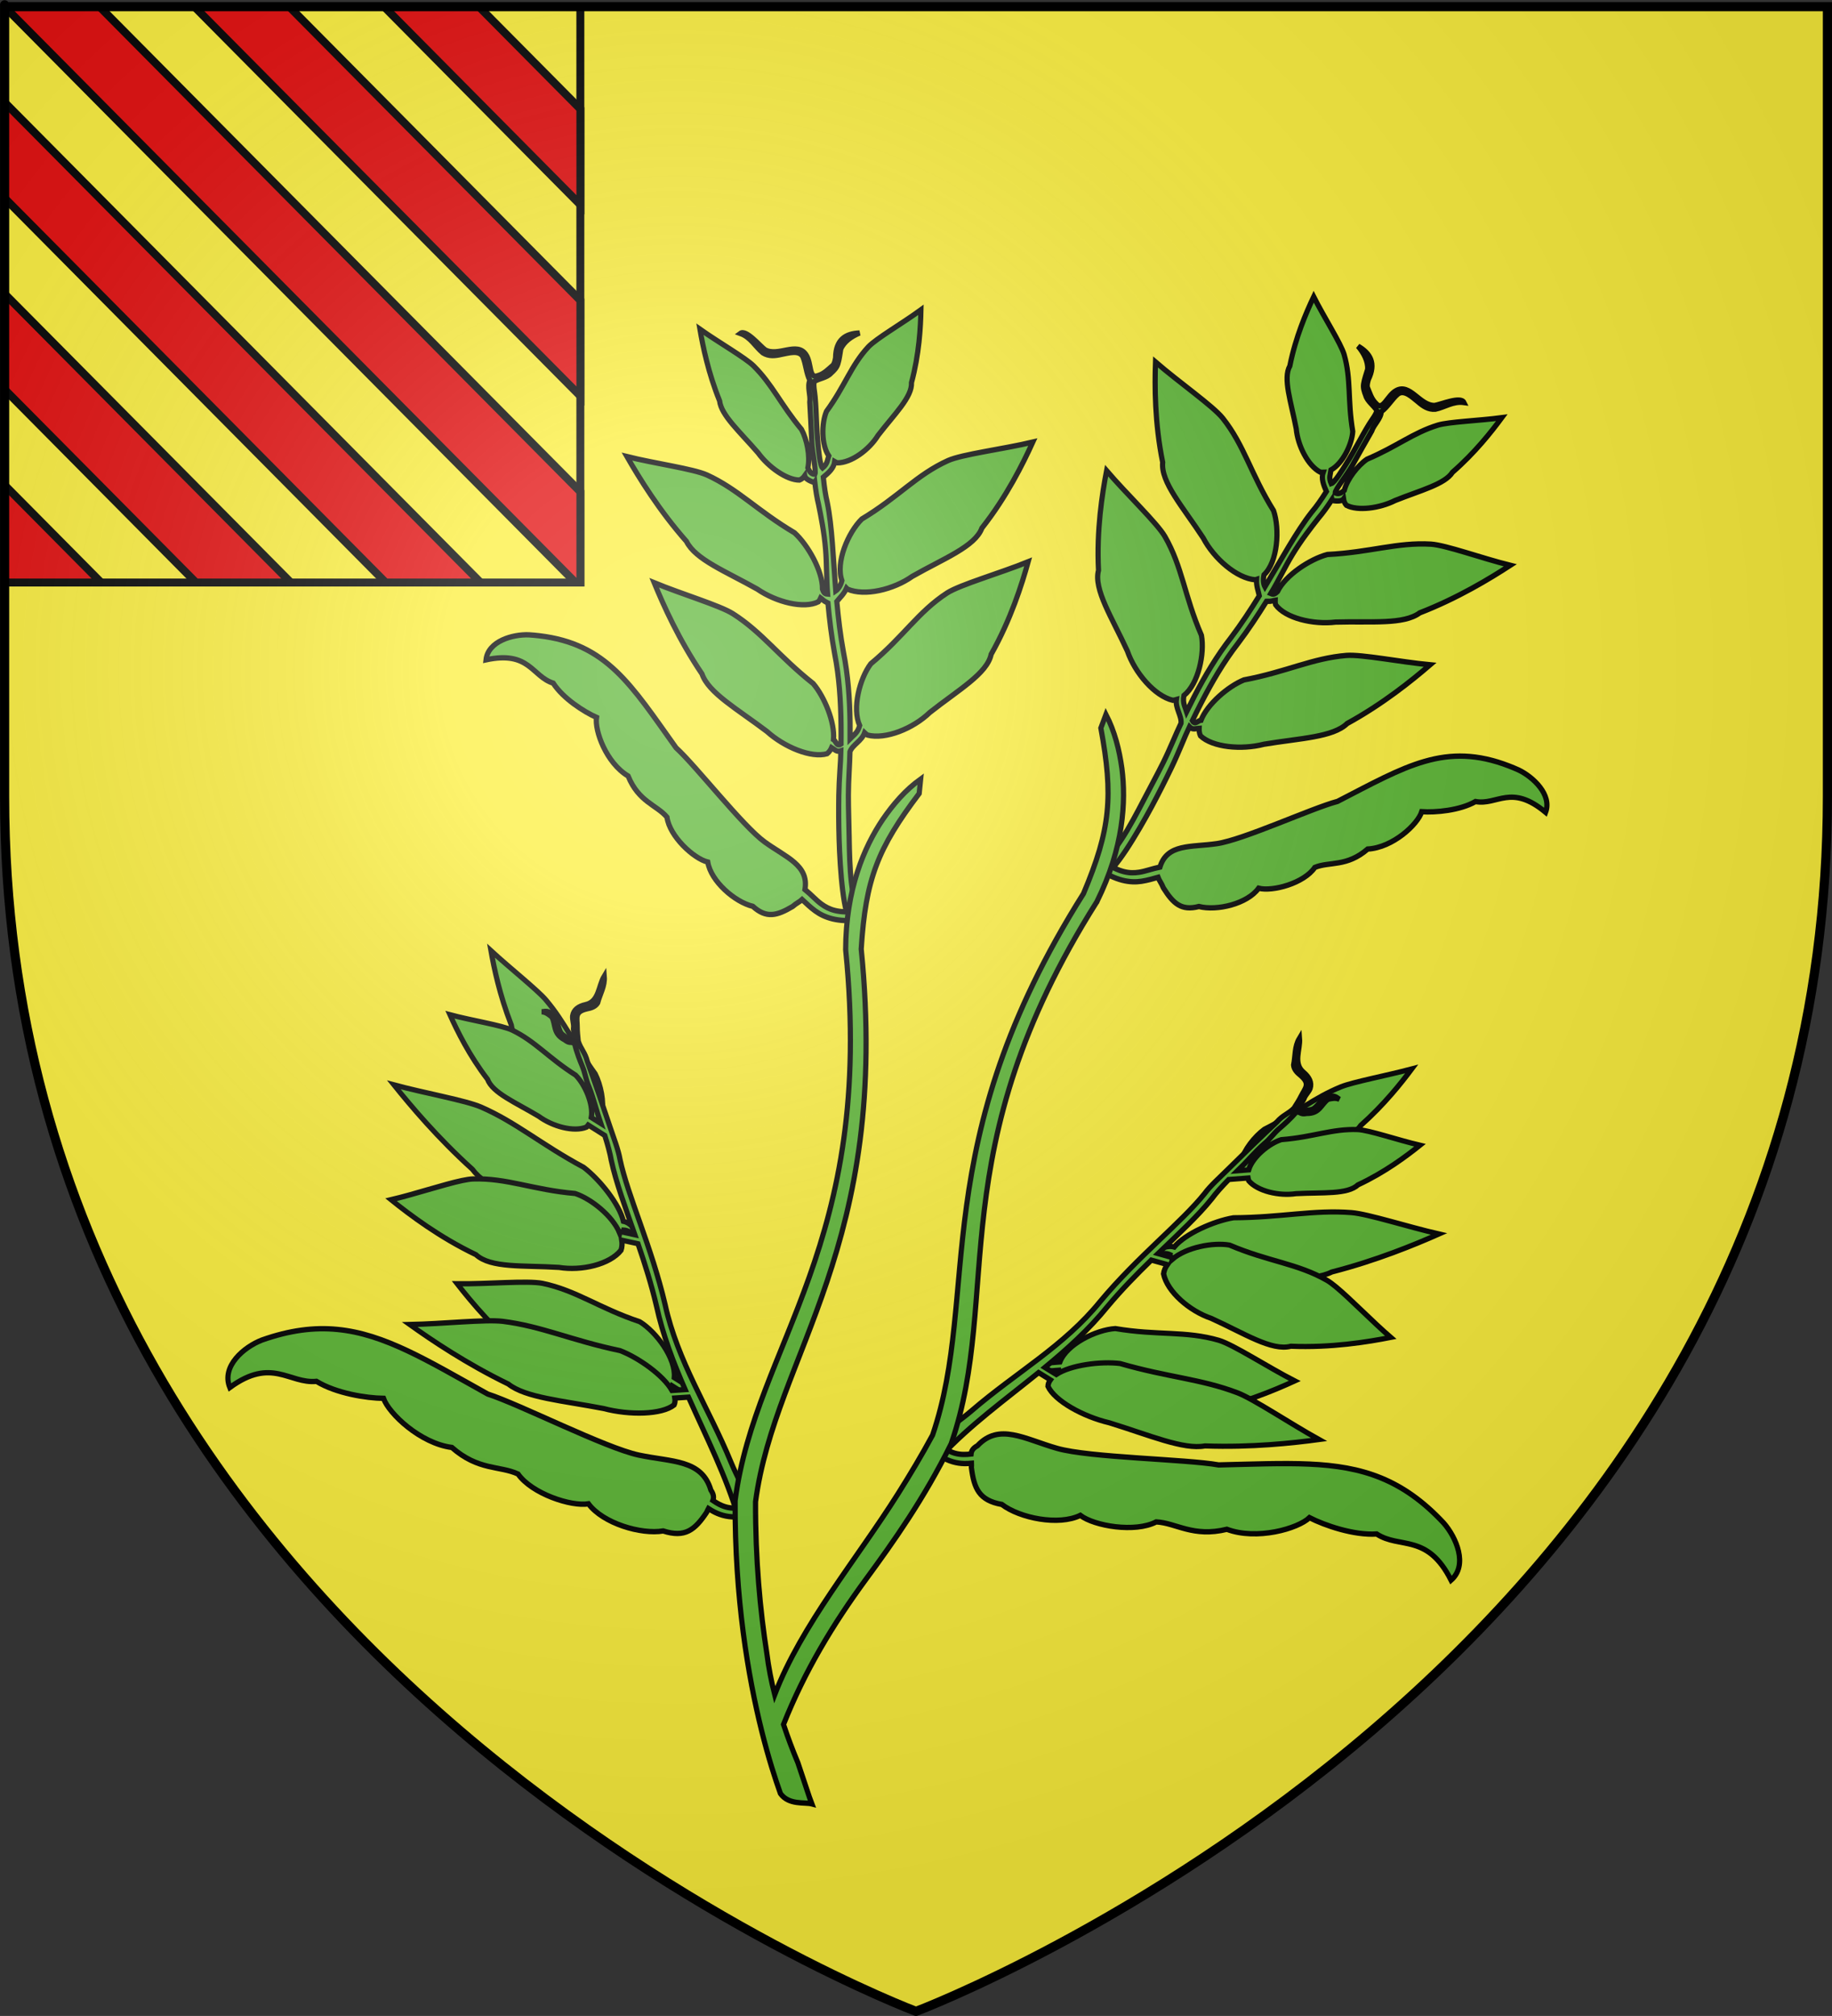 <?xml version="1.0" encoding="UTF-8" standalone="no"?>
<svg
   xmlns:dc="http://purl.org/dc/elements/1.1/"
   xmlns:cc="http://creativecommons.org/ns#"
   xmlns:rdf="http://www.w3.org/1999/02/22-rdf-syntax-ns#"
   xmlns:svg="http://www.w3.org/2000/svg"
   xmlns="http://www.w3.org/2000/svg"
   xmlns:xlink="http://www.w3.org/1999/xlink"
   xmlns:sodipodi="http://sodipodi.sourceforge.net/DTD/sodipodi-0.dtd"
   xmlns:inkscape="http://www.inkscape.org/namespaces/inkscape"
   height="660"
   width="600.01"
   version="1.0"
   id="svg2"
   sodipodi:version="0.32"
   inkscape:version="0.46"
   sodipodi:docname="Blason ville fr Favars (Corrèze).svg"
   sodipodi:docbase="D:\Mes documents\Renaud-Notre Lapin"
   inkscape:export-filename="/Users/olivier/Desktop/Blason Rouge/Blason_Vide_3D.png"
   inkscape:export-xdpi="144"
   inkscape:export-ydpi="144"
   inkscape:output_extension="org.inkscape.output.svg.inkscape">
  <rect width="100%" height="100%" fill="#333333" stroke="none"/>
  <sodipodi:namedview
     inkscape:window-height="814"
     inkscape:window-width="1152"
     inkscape:pageshadow="2"
     inkscape:pageopacity="0.0"
     guidetolerance="10.0"
     gridtolerance="10.0"
     objecttolerance="10.0"
     borderopacity="1.0"
     bordercolor="#666666"
     pagecolor="#ffffff"
     id="base"
     showgrid="false"
     height="660px"
     inkscape:zoom="0.44547727"
     inkscape:cx="513.63034"
     inkscape:cy="374.3424"
     inkscape:window-x="-8"
     inkscape:window-y="-8"
     inkscape:current-layer="layer4"
     showguides="true"
     inkscape:guide-bbox="true" />
  <desc
     id="desc4">Flag of Canton of Valais (Wallis)</desc>
  <defs
     id="defs6">
    <linearGradient
       id="linearGradient2893">
      <stop
         style="stop-color:white;stop-opacity:0.314;"
         offset="0"
         id="stop2895" />
      <stop
         id="stop2897"
         offset="0.19"
         style="stop-color:white;stop-opacity:0.251;" />
      <stop
         style="stop-color:#6b6b6b;stop-opacity:0.125;"
         offset="0.6"
         id="stop2901" />
      <stop
         style="stop-color:black;stop-opacity:0.125;"
         offset="1"
         id="stop2899" />
    </linearGradient>
    <radialGradient
       inkscape:collect="always"
       xlink:href="#linearGradient2893"
       id="radialGradient3543"
       gradientUnits="userSpaceOnUse"
       gradientTransform="matrix(1.353,0,0,1.349,-82.182,-85.747)"
       cx="221.445"
       cy="226.331"
       fx="221.445"
       fy="226.331"
       r="300" />
  </defs>
  <g
     inkscape:groupmode="layer"
     id="layer3"
     inkscape:label="Fond écu"
     style="display:inline"
     transform="translate(4.562,1.2525328e-6)">
    <path
       id="path2855"
       style="fill:#fcef3c;fill-opacity:1;fill-rule:evenodd;stroke:none;stroke-width:1px;stroke-linecap:butt;stroke-linejoin:miter;stroke-opacity:1"
       d="M 295.447,658.5 C 295.447,658.5 593.947,546.18 593.947,260.728 C 593.947,-24.723 593.947,2.176 593.947,2.176 L -3.053,2.176 L -3.053,260.728 C -3.053,546.18 295.447,658.5 295.447,658.5 z"
       sodipodi:nodetypes="cccccc" />
    <rect
       style="fill:#fcef3c;stroke:#000000;stroke-width:2.6;stroke-miterlimit:4;stroke-dasharray:none;stroke-opacity:1"
       id="rect4708"
       width="188.553"
       height="188.553"
       x="-3.041"
       y="2.16" />
    <path
       style="fill:#e20909;stroke:#000000;stroke-width:2.6;stroke-miterlimit:4;stroke-dasharray:none;stroke-opacity:1;display:inline"
       d="M -3.038,2.174 L -3.038,2.205 L 183.899,190.705 L 185.524,190.705 L 185.524,161.017 L 28.025,2.174 L -3.038,2.174 z M 59.087,2.174 L 185.524,129.673 L 185.524,98.361 L 90.15,2.174 L 59.087,2.174 z M 121.212,2.174 L 185.524,67.049 L 185.524,35.705 L 152.274,2.174 L 121.212,2.174 z M -3.038,33.517 L -3.038,64.861 L 121.743,190.705 L 152.837,190.705 L -3.038,33.517 z M -3.038,96.205 L -3.038,127.517 L 59.618,190.705 L 90.681,190.705 L -3.038,96.205 z M -3.038,158.83 L -3.038,190.173 L -2.507,190.705 L 28.556,190.705 L -3.038,158.83 z"
       id="path4748" />
  </g>
  <g
     inkscape:groupmode="layer"
     id="layer4"
     inkscape:label="Meubles"
     transform="translate(4.562,1.2525328e-6)">
    <path
       transform="translate(-1472.026,-86.836)"
       sodipodi:end="6.2831853"
       sodipodi:start="1.357941"
       d="M -95.745,281.381 A 0,4.787 0 1 1 -95.745,276.702 L -95.745,276.702 z"
       sodipodi:ry="4.7872343"
       sodipodi:rx="0"
       sodipodi:cy="276.70212"
       sodipodi:cx="-95.744682"
       id="path13306"
       style="opacity:0.615;fill:#fcef3c;fill-opacity:0.991;fill-rule:evenodd;stroke:#000000;stroke-width:2.5;stroke-linecap:round;stroke-linejoin:round;stroke-miterlimit:4;stroke-dasharray:none;stroke-dashoffset:0;stroke-opacity:1"
       sodipodi:type="arc" />
    <g
       id="g6046"
       transform="matrix(-0.963,-0.279,-0.271,0.989,1338.17,102.379)">
      <path
         style="fill:#5ab532;fill-rule:evenodd;stroke:#000000;stroke-width:1.7;stroke-linecap:butt;stroke-linejoin:miter;stroke-miterlimit:4;stroke-dasharray:none;stroke-opacity:1"
         d="M 1069.807,307.253 C 1062.717,309.659 1053.147,311.94 1049.766,313.717 C 1042.221,317.755 1037.955,323.069 1029.152,328.968 C 1026.561,331.576 1024.078,336.396 1023.83,340.174 C 1023.121,340.955 1022.492,341.856 1021.063,341.546 C 1020.889,340.395 1023.752,335.094 1024.788,332.031 C 1026.176,327.926 1027.54,323.739 1028.904,319.86 C 1029.166,317.659 1031.103,315.407 1030.749,313.172 C 1032.608,311.19 1033.353,308.55 1035.051,306.507 C 1036.892,304.728 1039.875,306.728 1041.88,307.689 C 1043.871,308.779 1045.726,309.518 1047.932,308.913 C 1050.916,307.644 1053.119,305.183 1056.706,304.96 C 1055.275,303.127 1049.43,307.092 1047.509,307.788 C 1042.761,308.887 1038.15,302.273 1034.179,305.661 C 1031.653,307.721 1031.239,312.983 1028.652,311.028 C 1026.786,309.913 1025.866,308.051 1024.723,306.406 C 1024.446,305.606 1024.538,304.769 1024.598,303.965 C 1026.113,298.373 1023.558,295.664 1019.197,294.234 C 1021.412,295.956 1023.36,298.22 1023.723,300.827 C 1023.571,302.427 1023.289,304.014 1023.351,305.637 C 1023.388,306.931 1024.009,307.992 1024.732,309.103 C 1025.598,310.833 1027.954,311.729 1029.282,313.127 C 1029.305,314.337 1028.275,316.203 1027.666,317.797 C 1025.851,322.546 1024.611,327.181 1022.674,332.044 C 1021.926,333.922 1020.231,338.367 1019.207,338.918 C 1017.975,337.244 1018.38,336.018 1018.279,334.654 C 1021.65,331.835 1023.394,325.326 1022.85,321.211 C 1019.158,311.671 1019.114,305.051 1015.223,297.704 C 1013.456,294.439 1006.494,287.44 1001.848,281.669 C 1000.449,287.044 998.573,295.449 998.54,304.825 C 997.054,309.203 1001.204,315.985 1004.523,323.984 C 1006.088,329.198 1010.59,334.805 1014.986,336.028 C 1015.308,336.013 1015.621,335.962 1015.927,335.887 C 1015.616,337.972 1016.857,339.829 1018.164,341.677 C 1017.025,344.549 1015.881,347.094 1014.737,349.075 L 1014.724,349.102 L 1014.712,349.128 C 1011.135,355.965 1008.058,365.622 1004.428,375.437 C 1003.76,374.66 1003.327,373.237 1003.375,371.744 C 1006.992,366.764 1005.588,356.412 1002.415,351.074 C 992.698,340.995 989.028,332.675 980.269,325.463 C 976.329,322.277 964.006,317.118 955.185,312.286 C 956.414,319.789 958.716,331.353 963.797,343.179 C 964.374,349.471 973.141,355.836 981.559,364.169 C 986.316,369.914 994.875,374.615 1000.907,373.852 C 1001.033,373.79 1001.156,373.725 1001.277,373.656 C 1001.58,375.756 1002.499,377.012 1003.183,378.591 C 1001.298,383.501 999.201,388.541 996.725,393.529 C 993.288,400.194 990.758,407.187 988.633,414.295 C 988.117,416.021 987.625,417.753 987.15,419.489 C 986.368,418.079 985.268,417.105 985.27,414.622 C 989.187,410.02 989.329,400.2 987.107,394.691 C 979.048,383.315 976.714,374.582 969.153,366.167 C 965.742,362.44 954.319,355.497 946.319,349.41 C 946.353,356.967 946.814,368.68 949.99,381.067 C 949.568,387.336 957.271,394.919 964.316,404.383 C 968.134,410.749 975.89,416.668 982.004,416.835 C 982.387,416.717 982.754,416.561 983.1,416.379 C 983.26,419.113 985.867,421.135 986.08,423.476 C 985.04,427.399 984.182,432.104 982.804,437.025 C 981.657,441.118 980.266,445.389 978.97,449.725 C 976.307,458.633 972.741,470.013 968.534,472.144 L 970.697,475.674 C 973.695,475.245 979.065,460.437 981.915,451.383 C 983.369,446.765 984.685,442.155 985.825,437.85 C 987.207,432.635 988.025,427.782 989.004,424.034 C 990.221,424.891 991.175,424.125 992.211,423.866 C 992.333,424.709 992.62,425.476 993.111,426.143 C 997.692,428.954 1007.151,427.935 1014.016,424.651 C 1025.224,420.428 1035.716,418.035 1039.415,412.787 C 1049.66,404.349 1057.482,395.143 1062.339,389.078 C 1052.592,390.122 1039.791,390.21 1034.912,391.567 C 1023.997,394.696 1016.707,400.596 1003.534,405.868 C 998.851,408.928 993.324,415.799 992.306,421.224 C 991.471,421.425 990.681,423.25 989.556,421.926 C 990.088,419.951 990.643,417.959 991.232,415.966 C 993.377,408.699 995.953,401.409 999.328,394.863 L 999.331,394.856 L 999.338,394.843 C 1001.83,389.822 1003.945,384.77 1005.838,379.868 C 1007.917,379.479 1007.686,379.252 1008.557,378.948 C 1008.63,379.433 1008.766,379.893 1008.976,380.331 C 1012.903,383.851 1022.174,384.195 1029.33,381.863 C 1040.819,379.212 1051.304,378.31 1055.75,373.524 C 1067.029,366.455 1076.112,358.257 1081.809,352.81 C 1072.263,352.45 1059.941,350.672 1055.021,351.337 C 1043.998,352.922 1035.997,357.853 1022.441,361.283 C 1017.155,363.833 1010.251,370.523 1008.777,376.058 C 1008.3,376.659 1007.967,377.426 1006.72,377.153 C 1008.474,372.454 1009.615,367.866 1011.221,363.596 C 1013.094,358.613 1015.419,354.074 1017.293,350.491 C 1018.375,348.619 1019.422,346.37 1020.449,343.886 L 1020.532,344.104 C 1022.561,344.04 1023.771,343.638 1024.138,342.888 C 1024.398,343.608 1024.823,344.219 1025.436,344.674 C 1029.436,345.806 1036.315,343.463 1040.794,340.021 C 1048.338,335.183 1055.714,331.729 1057.425,327.49 C 1063.396,319.929 1067.394,312.253 1069.807,307.253 z"
         id="path3834"
         sodipodi:nodetypes="cccccsccccccccccccccccssccccccccccccccccccccccccsccccccccccssccssccccccccccscccccccccccccscccccccc" />
      <g
         transform="matrix(-0.212,-0.108,-0.12,0.204,1086.22,610.122)"
         id="g4419"
         style="fill:#5ab532;stroke:#000000;stroke-width:7.167;stroke-miterlimit:4;stroke-dasharray:none;stroke-opacity:1">
        <path
           sodipodi:nodetypes="ccccccccccccccccccccccccccccccccc"
           style="fill:#5ab532;fill-rule:evenodd;stroke:#000000;stroke-width:7.167;stroke-linecap:butt;stroke-linejoin:miter;stroke-miterlimit:4;stroke-dasharray:none;stroke-opacity:1"
           d="M 215.312,-345.344 C 213.483,-321.614 211.7,-284.344 217,-241.688 C 214.287,-222.545 232.861,-189.493 249.188,-151.344 C 257.72,-126.79 276.821,-98.913 293.031,-91.031 C 296.091,-90.76 298.812,-91.57 301.188,-93.219 L 302.891,-75.47 L 311.297,-81.002 L 307.781,-101.375 C 314.641,-114.707 315.894,-138.046 312.219,-154.312 C 293.683,-199.676 289.714,-229.862 271.75,-265.344 C 263.631,-281.135 235.033,-316.633 215.312,-345.344 z M 40.031,-194.125 C 55.372,-161.713 80.468,-111.804 115.844,-61.281 C 127.095,-34.02 167.621,-7.899 209.781,26.844 C 235.122,50.985 272.475,69.891 292.844,65.5 C 294.621,64.062 296.025,62.244 297.062,60.094 C 306.019,62.44 308.271,70.948 313.875,76.375 L 318.817,72.216 C 312.406,64.233 309.018,52.59 299.469,48.406 C 300.041,24.685 282.064,-13.469 264.906,-33.812 C 215.57,-75.916 190.331,-111.442 148.594,-141.25 C 129.906,-154.404 78.511,-174.678 40.031,-194.125 z M 56.469,86.062 C 69.762,115.166 91.888,159.52 125.281,201.469 C 134.636,226.439 176.479,241.5 219.156,265.031 C 244.439,282.561 283.581,291.07 306.594,280.438 C 307.115,279.941 307.618,279.436 308.094,278.906 L 325.281,295.875 L 333.125,287.969 L 313.906,268.969 C 322.791,244.15 305.578,203.484 286.969,185.594 C 237.191,156.553 213.299,127.156 170.531,108.625 C 151.36,100.528 96.807,94.799 56.469,86.062 z"
           id="path4421" />
        <path
           style="fill:#5ab532;fill-opacity:1;fill-rule:evenodd;stroke:#000000;stroke-width:7.167;stroke-linecap:butt;stroke-linejoin:miter;stroke-miterlimit:4;stroke-dasharray:none;stroke-opacity:1"
           d="M 357.572,-280.824 C 346.579,-269.703 342.309,-248.611 323.188,-248.376 C 313.261,-248.216 305.306,-244.925 301.889,-236.72 C 300.315,-232.43 300.853,-226.925 299.5,-222 C 296.166,-214.968 300.409,-203.876 292.5,-206.781 C 289.225,-207.348 287.272,-209.126 285.25,-211.438 C 283.098,-214.001 280.877,-216.055 280.125,-219.188 C 278.235,-227.619 281.103,-237.12 276.125,-244.844 C 269.264,-252.032 266.24,-249.947 261.969,-250.875 C 267.631,-249.159 270.617,-245.144 273.844,-240.969 C 276.666,-229.577 269.382,-218.634 283.094,-207.406 C 284.729,-205.459 286.507,-203.55 288.594,-202.875 C 290.965,-202.454 293.045,-201.557 295,-200.312 C 294.954,-187.39 296.274,-176.908 297.726,-167.185 C 299.089,-158.059 297.683,-149.282 299.562,-138.576 C 301.789,-120.854 301.273,-103.565 302.688,-87.125 L 292.125,-97.562 C 299.724,-114.664 294.874,-142.976 285.688,-157.844 C 255.337,-187.854 243.635,-213.353 216.375,-234.531 C 204.117,-243.874 166.043,-258.014 138.719,-271.719 C 142.888,-248.392 150.563,-212.497 166.781,-176.25 C 168.887,-156.613 196.133,-138.092 222.406,-113.344 C 237.31,-96.108 263.813,-82.773 282.281,-86.156 C 283.452,-86.809 284.527,-87.584 285.531,-88.438 L 303.938,-70.219 C 304.709,-57.032 304.894,-45.103 304.094,-35.344 L 304.094,-35.219 L 304.094,-35.094 C 302.857,-5.502 306.732,30.111 310.156,69.312 L 291.188,60.875 L 290.406,62.625 C 286.719,38.166 264.114,9.828 244.625,-1.438 C 189.345,-17.726 159.146,-40.552 113.188,-48.312 C 109.334,-48.927 104.295,-49.155 98.375,-49.125 C 72.722,-48.993 30.553,-43.887 -2.969,-42.938 C 16.902,-17.86 48.978,19.946 91.438,52.688 C 106.495,74.695 150.745,79.3 197.812,91.938 C 226.555,102.909 266.605,101.799 286.406,85.969 C 288.935,82.012 290.327,77.603 290.781,72.875 L 311.25,82 C 313.521,109.81 315.27,139.217 314.625,169.438 C 313.183,209.397 317.87,248.721 324.344,287.625 L 306.406,285.219 C 300.116,262.783 272.934,232.736 250.781,218.469 C 189.493,191.878 154.683,165.029 104.281,148.031 C 81.762,140.603 23.75,135.226 -20.719,127.156 C 3.147,153.703 41.432,194.197 90.438,232.5 C 108.809,255.271 157.028,269.072 209.094,290.625 C 241.199,306.662 284.397,314.559 304.281,304.938 C 306.302,302.416 307.364,299.382 307.656,296 L 326.188,298.5 C 336.324,356.617 349.581,413.809 351.438,470.656 L 369.82,454.069 C 369.105,432.179 363.787,417.999 360.659,396.265 C 349.343,317.632 323.79,248.369 326.625,169.781 L 326.625,169.75 L 326.625,169.688 C 328.33,89.817 313.945,16.078 316.062,-34.594 C 317.135,-47.667 315.021,-63.875 313.769,-81.064 C 311.639,-110.3 308.89,-143.035 305.973,-172.805 C 306.033,-185.44 301.444,-191.108 300.755,-202.284 C 301.747,-208.589 302.67,-215.493 304.106,-220.717 C 307.429,-233.927 305.333,-241.968 323.031,-242.5 C 329.182,-242.373 335.399,-243.186 339.634,-247.511 C 345.662,-258.589 355.258,-267.685 357.572,-280.824 z"
           id="path4423"
           sodipodi:nodetypes="cccccccccccccscccccccccccccccccccscccccccccccccccccccsccccscccccc" />
      </g>
      <path
         style="fill:#5ab532;fill-rule:evenodd;stroke:#000000;stroke-width:1.7;stroke-linecap:butt;stroke-linejoin:miter;stroke-miterlimit:4;stroke-dasharray:none;stroke-opacity:1"
         d="M 1097.769,646.239 C 1082.443,643.427 1066.705,647.744 1044.782,652.683 C 1033.833,653.002 1002.985,658.766 991.919,657.978 C 980.853,657.191 971.691,653.669 966.177,662.299 C 964.845,663.403 964.55,664.319 964.646,665.32 C 963.828,665.577 963.028,665.805 962.22,665.95 C 960.339,666.286 958.443,666.27 955.946,665.331 L 954.878,667.94 C 957.967,669.102 960.698,669.163 963.039,668.744 C 963.852,668.599 964.616,668.403 965.353,668.184 C 965.452,668.595 965.536,669.037 965.591,669.514 C 967.764,675.904 970.137,679.287 977.672,679.075 C 984.344,682.197 997.27,682.098 1003.554,677.401 C 1008.769,679.829 1022.242,679.328 1028.321,674.521 C 1034.817,673.544 1041.08,677.048 1051.465,672.253 C 1061.7,673.818 1074.231,667.484 1077.24,663.266 C 1082.604,664.71 1092.575,665.965 1099.83,664.016 C 1108.197,667.261 1116.009,660.419 1126.605,673.614 C 1131.181,667.804 1125.582,659.885 1120.605,656.211 C 1112.641,650.684 1105.254,647.612 1097.769,646.239 z"
         id="path4436" />
      <path
         style="fill:#5ab532;fill-rule:evenodd;stroke:#000000;stroke-width:1.7;stroke-linecap:butt;stroke-linejoin:miter;stroke-miterlimit:4;stroke-dasharray:none;stroke-opacity:1"
         d="M 1094.032,415.565 C 1072.008,412.004 1060.855,422.396 1041.21,437.744 C 1033.432,441.495 1013.467,455.813 1005.162,458.749 C 997.041,461.62 989.189,461.897 988.357,469.768 C 985.982,470.738 984.049,471.997 981.96,472.742 C 979.029,473.787 975.783,474.136 969.781,471.688 L 968.626,474.26 C 975.212,476.946 979.791,476.654 983.313,475.398 C 985.227,474.716 986.823,473.846 988.385,473.081 C 988.919,473.95 989.9,474.723 990.779,476.052 C 994.912,480.279 997.982,482.125 1003.339,479.549 C 1009.408,479.817 1018.698,475.603 1021.351,469.976 C 1026.09,470.175 1035.62,465.477 1038.081,459.83 C 1042.379,456.999 1048.307,457.688 1053.883,450.671 C 1061.901,448.6 1068.404,439.712 1068.885,435.502 C 1073.337,434.897 1081.042,432.668 1085.498,428.846 C 1092.84,428.665 1095.739,420.899 1108.68,427.665 C 1109.654,421.727 1102.43,417.43 1097.363,416.195 C 1096.225,415.951 1095.115,415.74 1094.032,415.565 z"
         id="path4434" />
      <g
         style="fill:#5ab532;stroke:#000000;stroke-width:7.167;stroke-miterlimit:4;stroke-dasharray:none;stroke-opacity:1"
         id="g6001"
         transform="matrix(0.22,-9.20333e-2,0.104,0.212,770.247,563.88)">
        <path
           id="path6003"
           d="M 215.312,-345.344 C 213.483,-321.614 211.7,-284.344 217,-241.688 C 214.287,-222.545 232.861,-189.493 249.188,-151.344 C 257.72,-126.79 276.821,-98.913 293.031,-91.031 C 296.091,-90.76 298.812,-91.57 301.188,-93.219 L 302.891,-75.47 L 311.297,-81.002 L 307.781,-101.375 C 314.641,-114.707 315.894,-138.046 312.219,-154.312 C 293.683,-199.676 289.714,-229.862 271.75,-265.344 C 263.631,-281.135 235.033,-316.633 215.312,-345.344 z M 40.031,-194.125 C 55.372,-161.713 80.468,-111.804 115.844,-61.281 C 127.095,-34.02 167.621,-7.899 209.781,26.844 C 235.122,50.985 272.475,69.891 292.844,65.5 C 294.621,64.062 296.025,62.244 297.062,60.094 C 306.019,62.44 308.271,70.948 313.875,76.375 L 318.817,72.216 C 312.406,64.233 309.018,52.59 299.469,48.406 C 300.041,24.685 282.064,-13.469 264.906,-33.812 C 215.57,-75.916 190.331,-111.442 148.594,-141.25 C 129.906,-154.404 78.511,-174.678 40.031,-194.125 z M 56.469,86.062 C 69.762,115.166 91.888,159.52 125.281,201.469 C 134.636,226.439 176.479,241.5 219.156,265.031 C 244.439,282.561 283.581,291.07 306.594,280.438 C 307.115,279.941 307.618,279.436 308.094,278.906 L 325.281,295.875 L 333.125,287.969 L 313.906,268.969 C 322.791,244.15 305.578,203.484 286.969,185.594 C 237.191,156.553 213.299,127.156 170.531,108.625 C 151.36,100.528 96.807,94.799 56.469,86.062 z"
           style="fill:#5ab532;fill-rule:evenodd;stroke:#000000;stroke-width:7.167;stroke-linecap:butt;stroke-linejoin:miter;stroke-miterlimit:4;stroke-dasharray:none;stroke-opacity:1"
           sodipodi:nodetypes="ccccccccccccccccccccccccccccccccc" />
        <path
           sodipodi:nodetypes="cccccccccccccscccccccccccccccccccscccccccccccccccccccsccccscccccc"
           id="path6005"
           d="M 357.572,-280.824 C 346.579,-269.703 342.309,-248.611 323.188,-248.376 C 313.261,-248.216 305.306,-244.925 301.889,-236.72 C 300.315,-232.43 300.853,-226.925 299.5,-222 C 296.166,-214.968 300.409,-203.876 292.5,-206.781 C 289.225,-207.348 287.272,-209.126 285.25,-211.438 C 283.098,-214.001 280.877,-216.055 280.125,-219.188 C 278.235,-227.619 281.103,-237.12 276.125,-244.844 C 269.264,-252.032 266.24,-249.947 261.969,-250.875 C 267.631,-249.159 270.617,-245.144 273.844,-240.969 C 276.666,-229.577 269.382,-218.634 283.094,-207.406 C 284.729,-205.459 286.507,-203.55 288.594,-202.875 C 290.965,-202.454 293.045,-201.557 295,-200.312 C 294.954,-187.39 296.274,-176.908 297.726,-167.185 C 299.089,-158.059 297.683,-149.282 299.562,-138.576 C 301.789,-120.854 301.273,-103.565 302.688,-87.125 L 292.125,-97.562 C 299.724,-114.664 294.874,-142.976 285.688,-157.844 C 255.337,-187.854 243.635,-213.353 216.375,-234.531 C 204.117,-243.874 166.043,-258.014 138.719,-271.719 C 142.888,-248.392 150.563,-212.497 166.781,-176.25 C 168.887,-156.613 196.133,-138.092 222.406,-113.344 C 237.31,-96.108 263.813,-82.773 282.281,-86.156 C 283.452,-86.809 284.527,-87.584 285.531,-88.438 L 303.938,-70.219 C 304.709,-57.032 304.894,-45.103 304.094,-35.344 L 304.094,-35.219 L 304.094,-35.094 C 302.857,-5.502 306.732,30.111 310.156,69.312 L 291.188,60.875 L 290.406,62.625 C 286.719,38.166 264.114,9.828 244.625,-1.438 C 189.345,-17.726 159.146,-40.552 113.188,-48.312 C 109.334,-48.927 104.295,-49.155 98.375,-49.125 C 72.722,-48.993 30.553,-43.887 -2.969,-42.938 C 16.902,-17.86 48.978,19.946 91.438,52.688 C 106.495,74.695 150.745,79.3 197.812,91.938 C 226.555,102.909 266.605,101.799 286.406,85.969 C 288.935,82.012 290.327,77.603 290.781,72.875 L 311.25,82 C 313.521,109.81 315.27,139.217 314.625,169.438 C 313.183,209.397 317.87,248.721 324.344,287.625 L 306.406,285.219 C 300.116,262.783 272.934,232.736 250.781,218.469 C 189.493,191.878 154.683,165.029 104.281,148.031 C 81.762,140.603 23.75,135.226 -20.719,127.156 C 3.147,153.703 41.432,194.197 90.438,232.5 C 108.809,255.271 157.028,269.072 209.094,290.625 C 241.199,306.662 284.397,314.559 304.281,304.938 C 306.302,302.416 307.364,299.382 307.656,296 L 326.188,298.5 C 336.324,356.617 349.581,413.809 351.438,470.656 L 369.82,454.069 C 369.105,432.179 363.787,417.999 360.659,396.265 C 349.343,317.632 323.79,248.369 326.625,169.781 L 326.625,169.75 L 326.625,169.688 C 328.33,89.817 313.945,16.078 316.062,-34.594 C 317.135,-47.667 315.021,-63.875 313.769,-81.064 C 311.639,-110.3 308.89,-143.035 305.973,-172.805 C 306.033,-185.44 301.444,-191.108 300.755,-202.284 C 301.747,-208.589 302.67,-215.493 304.106,-220.717 C 307.429,-233.927 305.333,-241.968 323.031,-242.5 C 329.182,-242.373 335.399,-243.186 339.634,-247.511 C 345.662,-258.589 355.258,-267.685 357.572,-280.824 z"
           style="fill:#5ab532;fill-opacity:1;fill-rule:evenodd;stroke:#000000;stroke-width:7.167;stroke-linecap:butt;stroke-linejoin:miter;stroke-miterlimit:4;stroke-dasharray:none;stroke-opacity:1" />
      </g>
      <path
         id="path6007"
         d="M 755.999,599.019 C 771.494,597.375 786.86,602.87 808.346,609.452 C 819.241,610.599 849.564,618.68 860.657,618.731 C 871.751,618.783 881.153,615.964 885.999,624.987 C 887.244,626.188 887.469,627.124 887.298,628.114 C 888.094,628.433 888.874,628.721 889.669,628.926 C 891.519,629.404 893.41,629.532 895.972,628.784 L 896.839,631.466 C 893.671,632.391 890.943,632.245 888.641,631.651 C 887.841,631.444 887.094,631.191 886.375,630.917 C 886.246,631.319 886.129,631.754 886.038,632.226 C 883.388,638.433 880.766,641.627 873.268,640.845 C 866.379,643.454 853.497,642.377 847.587,637.219 C 842.203,639.245 828.806,637.727 823.109,632.473 C 816.705,631.008 810.196,634.028 800.203,628.461 C 789.878,629.248 777.862,621.983 775.181,617.55 C 769.724,618.585 759.685,619.082 752.599,616.59 C 744.01,619.193 736.739,611.779 725.174,624.135 C 721.052,617.996 727.234,610.523 732.474,607.236 C 740.833,602.326 748.431,599.822 755.999,599.019 z"
         style="fill:#5ab532;fill-rule:evenodd;stroke:#000000;stroke-width:1.7;stroke-linecap:butt;stroke-linejoin:miter;stroke-miterlimit:4;stroke-dasharray:none;stroke-opacity:1" />
      <path
         sodipodi:nodetypes="cccccsccccccccccccccccssccccccccccccccccccccccccsccccccccccssccssccccccccccscccccccccccccscccccccc"
         id="path5999"
         d="M 809.521,263.119 C 816.409,266.055 825.778,269.053 829.016,271.08 C 836.233,275.677 840.085,281.299 848.417,287.847 C 850.803,290.643 852.914,295.638 852.876,299.423 C 853.524,300.256 854.083,301.202 855.532,301.001 C 855.792,299.866 853.338,294.364 852.537,291.231 C 851.463,287.033 850.419,282.755 849.353,278.784 C 849.258,276.569 847.497,274.177 848.019,271.976 C 846.315,269.859 845.772,267.17 844.233,265.004 C 842.532,263.092 839.407,264.86 837.335,265.667 C 835.267,266.603 833.361,267.2 831.208,266.429 C 828.328,264.938 826.318,262.318 822.758,261.824 C 824.323,260.104 829.852,264.5 831.714,265.339 C 836.366,266.794 841.464,260.548 845.168,264.227 C 847.53,266.472 847.545,271.75 850.273,269.996 C 852.217,269.026 853.275,267.239 854.54,265.684 C 854.876,264.908 854.848,264.067 854.849,263.26 C 853.762,257.57 856.514,255.062 860.971,253.966 C 858.632,255.516 856.518,257.625 855.959,260.197 C 855.989,261.804 856.15,263.408 855.966,265.022 C 855.831,266.309 855.132,267.321 854.327,268.373 C 853.332,270.033 850.915,270.748 849.486,272.041 C 849.371,273.247 850.257,275.185 850.743,276.821 C 852.194,281.693 853.08,286.409 854.643,291.404 C 855.247,293.334 856.601,297.894 857.581,298.521 C 858.936,296.945 858.625,295.692 858.829,294.34 C 855.68,291.273 854.434,284.651 855.287,280.589 C 859.691,271.356 860.236,264.758 864.67,257.726 C 866.679,254.604 874.151,248.152 879.22,242.749 C 880.209,248.215 881.444,256.737 880.767,266.089 C 881.918,270.567 877.267,277.016 873.352,284.74 C 871.397,289.821 866.484,295.071 862.008,295.959 C 861.688,295.919 861.38,295.844 861.081,295.746 C 861.233,297.849 859.855,299.607 858.412,301.351 C 859.331,304.301 860.278,306.925 861.27,308.987 L 861.28,309.015 L 861.291,309.042 C 864.34,316.13 866.678,325.991 869.555,336.053 C 870.28,335.329 870.82,333.943 870.884,332.45 C 867.654,327.211 869.837,316.995 873.406,311.912 C 883.857,302.597 888.146,294.578 897.425,288.049 C 901.595,285.171 914.272,280.959 923.434,276.808 C 921.641,284.196 918.47,295.553 912.51,306.96 C 911.459,313.191 902.235,318.874 893.211,326.547 C 888.033,331.916 879.143,335.956 873.186,334.739 C 873.065,334.667 872.947,334.593 872.832,334.515 C 872.371,336.586 871.359,337.769 870.558,339.292 C 872.066,344.331 873.776,349.515 875.868,354.676 C 878.79,361.581 880.784,368.746 882.366,375.995 C 882.75,377.754 883.109,379.519 883.452,381.285 C 884.338,379.939 885.509,379.051 885.695,376.575 C 882.136,371.69 882.738,361.888 885.37,356.562 C 894.267,345.828 897.254,337.297 905.431,329.478 C 909.113,326.019 921.029,319.96 929.466,314.496 C 928.861,322.029 927.516,333.673 923.411,345.785 C 923.358,352.067 915.104,359.046 907.363,367.95 C 903.075,374.009 894.893,379.325 888.784,379.029 C 888.41,378.882 888.057,378.698 887.725,378.491 C 887.359,381.205 884.607,383.024 884.218,385.342 C 884.957,389.332 885.457,394.089 886.459,399.1 C 887.293,403.268 888.357,407.632 889.322,412.054 C 891.303,421.138 893.998,432.755 898.032,435.198 L 895.609,438.554 C 892.651,437.899 888.417,422.728 886.259,413.485 C 885.158,408.77 884.196,404.074 883.384,399.695 C 882.401,394.39 881.952,389.489 881.259,385.678 C 879.981,386.44 879.088,385.604 878.075,385.268 C 877.889,386.098 877.544,386.842 877.005,387.47 C 872.224,389.926 862.869,388.195 856.272,384.401 C 845.416,379.343 835.135,376.163 831.843,370.65 C 822.266,361.461 815.162,351.69 810.779,345.274 C 820.419,347.053 833.176,348.109 837.939,349.831 C 848.586,353.777 855.408,360.211 868.144,366.465 C 872.583,369.871 877.574,377.14 878.179,382.626 C 878.997,382.89 879.646,384.769 880.868,383.534 C 880.488,381.525 880.084,379.496 879.648,377.464 C 878.059,370.056 876.042,362.592 873.171,355.809 L 873.168,355.802 L 873.163,355.788 C 871.058,350.594 869.331,345.396 867.814,340.365 C 865.77,339.82 866.018,339.611 865.173,339.242 C 865.063,339.72 864.892,340.168 864.65,340.589 C 860.468,343.802 851.198,343.444 844.239,340.577 C 832.983,337.065 822.596,335.372 818.525,330.264 C 807.813,322.362 799.376,313.5 794.107,307.639 C 803.653,308.001 816.074,307.16 820.93,308.196 C 831.801,310.61 839.407,316.132 852.665,320.577 C 857.742,323.519 864.121,330.713 865.172,336.343 C 865.602,336.979 865.876,337.769 867.14,337.591 C 865.746,332.772 864.956,328.112 863.678,323.732 C 862.186,318.622 860.212,313.92 858.614,310.206 C 857.677,308.257 856.803,305.936 855.966,303.381 L 855.867,303.592 C 853.849,303.374 852.673,302.882 852.363,302.106 C 852.05,302.805 851.58,303.382 850.934,303.789 C 846.86,304.616 840.178,301.759 835.972,297.988 C 828.816,292.593 821.723,288.591 820.337,284.235 C 814.955,276.244 811.549,268.288 809.521,263.119 z"
         style="fill:#5ab532;fill-rule:evenodd;stroke:#000000;stroke-width:1.7;stroke-linecap:butt;stroke-linejoin:miter;stroke-miterlimit:4;stroke-dasharray:none;stroke-opacity:1" />
      <path
         id="path6009"
         d="M 777.173,369.289 C 799.403,367.404 809.738,378.609 828.166,395.4 C 835.638,399.728 854.462,415.515 862.522,419.071 C 870.402,422.548 878.211,423.418 878.445,431.33 C 880.74,432.477 882.572,433.878 884.599,434.779 C 887.442,436.043 890.653,436.636 896.823,434.649 L 897.78,437.301 C 891.009,439.481 886.466,438.844 883.049,437.325 C 881.192,436.5 879.666,435.512 878.167,434.631 C 877.569,435.457 876.532,436.153 875.554,437.412 C 871.114,441.314 867.913,442.923 862.766,439.949 C 856.694,439.757 847.75,434.853 845.53,429.041 C 840.79,428.882 831.643,423.476 829.616,417.659 C 825.543,414.511 819.58,414.749 814.551,407.331 C 806.713,404.659 800.901,395.305 800.74,391.071 C 796.346,390.131 788.832,387.326 784.677,383.177 C 777.37,382.442 775.068,374.478 761.652,380.246 C 761.13,374.252 768.658,370.513 773.803,369.665 C 774.956,369.508 776.079,369.382 777.173,369.289 z"
         style="fill:#5ab532;fill-rule:evenodd;stroke:#000000;stroke-width:1.7;stroke-linecap:butt;stroke-linejoin:miter;stroke-miterlimit:4;stroke-dasharray:none;stroke-opacity:1" />
      <path
         sodipodi:nodetypes="cccccccccccccscccccccccccccscccc"
         id="path4428"
         transform="translate(-4.562,-1.2525328e-6)"
         d="M 913.188,389.312 C 908.931,393.774 905.903,399.036 903.531,404.406 C 899.311,414.189 896.137,428.684 899.875,447.469 L 899.875,447.594 L 899.938,447.719 C 927.931,537.781 895.792,576.315 899,626.5 L 899,626.656 L 899.031,626.812 C 902.805,645.976 908.818,662.105 914.094,675.656 C 920.726,692.64 925.569,709.606 927.625,727.719 C 925.133,731.337 922.511,734.828 919.812,738.156 C 918.582,739.856 912.612,748.627 911.875,749.562 C 914.215,749.615 918.991,752.043 922.625,749.188 C 925.481,745.244 929.463,739.377 933.938,731.656 C 942.887,716.215 953.89,693.352 962.156,663.5 L 962.188,663.312 L 962.219,663.156 C 969.214,613.358 940.087,572.531 974.812,484.844 L 974.844,484.719 L 974.906,484.594 C 980.054,466.146 977.937,451.449 974.469,441.375 C 972.51,435.84 969.907,430.364 966,425.594 L 965.219,430.156 C 973.526,450.59 974.735,461.099 970.062,483 C 934.916,571.91 962.236,614.604 955.656,661.906 C 950.725,679.67 944.806,694.896 938.969,707.5 C 937.25,711.537 935.223,715.522 932.969,719.375 C 930.547,695.614 918.826,670.626 911.448,646.792 C 909.304,639.865 907.313,632.869 905.625,625.719 C 902.642,578.054 933.133,537.564 904.812,446.25 C 901.81,424.059 903.796,413.684 913.625,393.938 L 913.188,389.312 z"
         style="fill:#5ab532;fill-opacity:1;fill-rule:evenodd;stroke:#000000;stroke-width:1.7;stroke-linecap:butt;stroke-linejoin:miter;stroke-miterlimit:4;stroke-dasharray:none;stroke-opacity:1" />
    </g>
  </g>
  <g
     inkscape:groupmode="layer"
     id="layer2"
     inkscape:label="Reflet final"
     style="display:inline"
     transform="translate(4.562,1.2525328e-6)"
     sodipodi:insensitive="true">
    <path
       sodipodi:nodetypes="cccccc"
       d="M 295.447,658.5 C 295.447,658.5 593.947,546.18 593.947,260.728 C 593.947,-24.723 593.947,2.176 593.947,2.176 L -3.053,2.176 L -3.053,260.728 C -3.053,546.18 295.447,658.5 295.447,658.5 z"
       style="opacity:1;fill:url(#radialGradient3543);fill-opacity:1;fill-rule:evenodd;stroke:none;stroke-width:1px;stroke-linecap:butt;stroke-linejoin:miter;stroke-opacity:1"
       id="path2875"
       inkscape:export-xdpi="144"
       inkscape:export-ydpi="144" />
  </g>
  <g
     inkscape:groupmode="layer"
     id="layer1"
     inkscape:label="Contour final"
     style="display:inline"
     transform="translate(4.562,1.2525328e-6)"
     sodipodi:insensitive="true">
    <path
       sodipodi:nodetypes="cccccc"
       d="M 295.447,658.5 C 295.447,658.5 -3.053,546.18 -3.053,260.728 C -3.053,-24.723 -3.053,2.176 -3.053,2.176 L 593.947,2.176 L 593.947,260.728 C 593.947,546.18 295.447,658.5 295.447,658.5 z"
       style="opacity:1;fill:none;fill-opacity:1;fill-rule:evenodd;stroke:#000000;stroke-width:3;stroke-linecap:butt;stroke-linejoin:miter;stroke-miterlimit:4;stroke-dasharray:none;stroke-opacity:1"
       id="path1411"
       inkscape:export-xdpi="144"
       inkscape:export-ydpi="144" />
  </g>
</svg>
